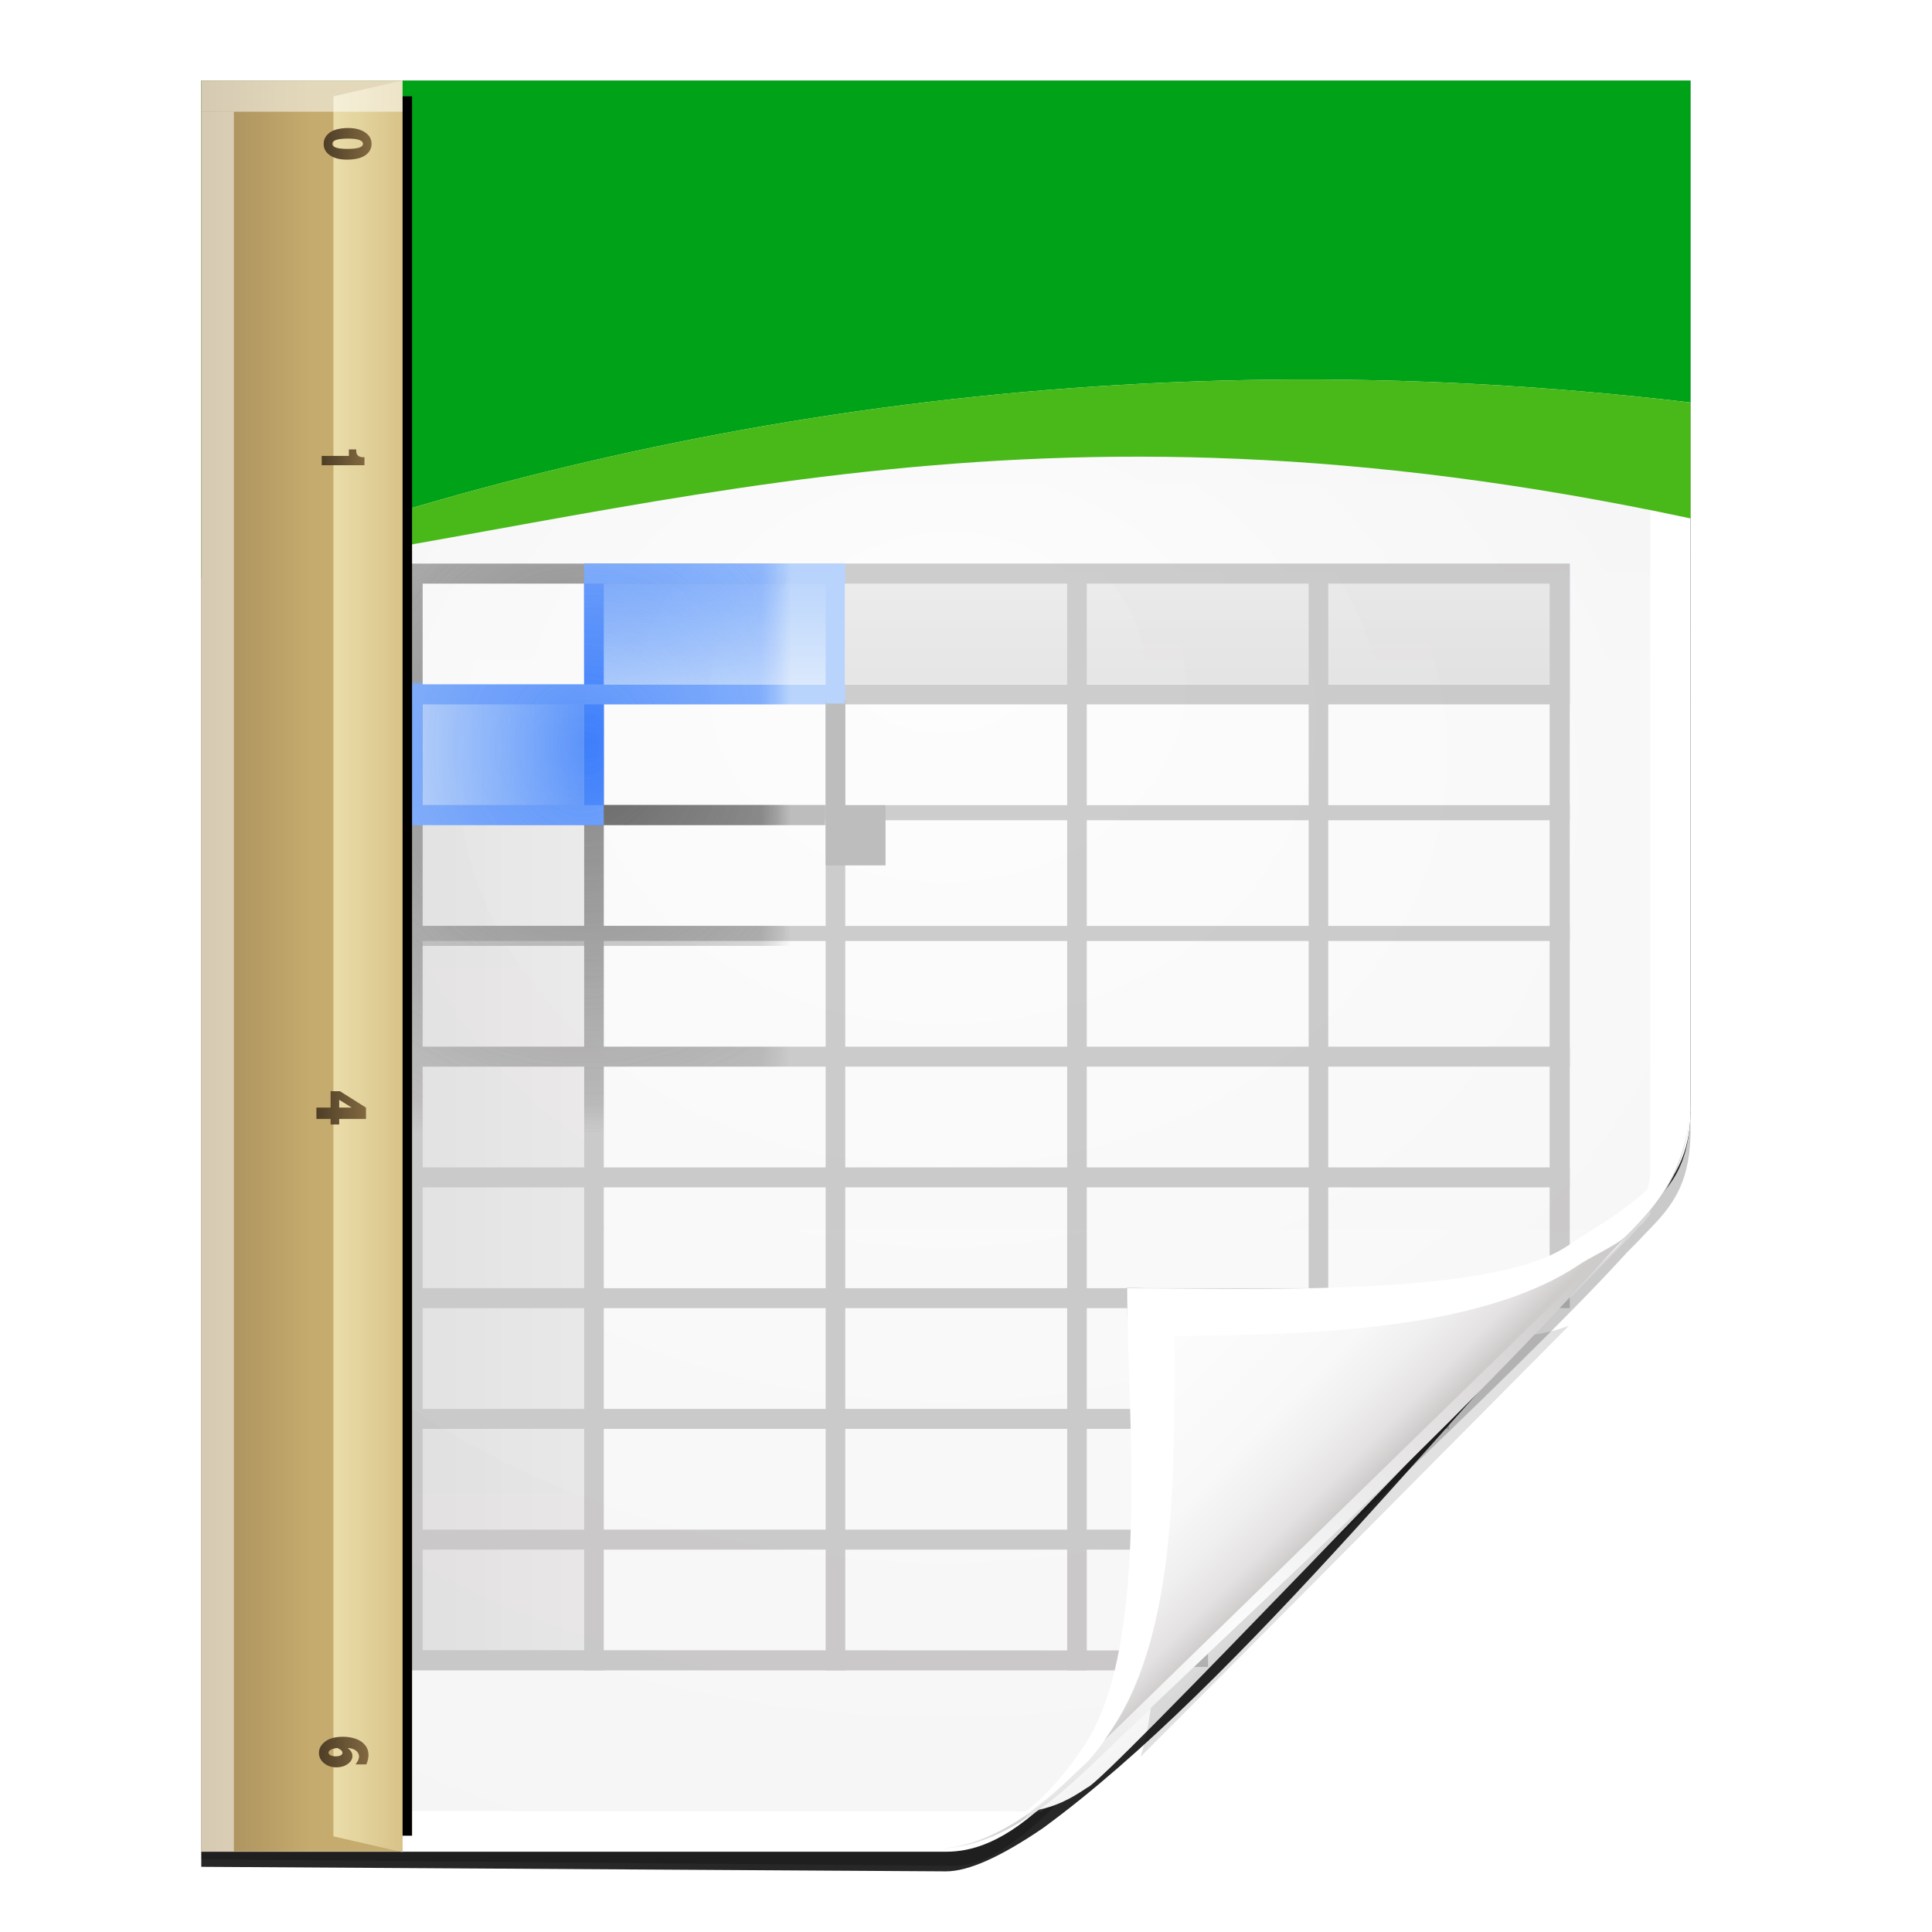<svg height="48" width="48" xmlns="http://www.w3.org/2000/svg" xmlns:xlink="http://www.w3.org/1999/xlink"><radialGradient id="a" cx="90.75" cy="110.253" gradientUnits="userSpaceOnUse" r="24.501" xlink:href="#b"/><linearGradient id="b"><stop offset="0" stop-color="#fff"/><stop offset="1" stop-color="#fff" stop-opacity="0"/></linearGradient><clipPath id="c"><path d="m112 82.503c0 4.465-2.797 6.41-5.28 8.094-5.109 3.465-14.939 3.325-20.72 3.406-.081 5.781.166 15.505-3.299 20.613-1.684 2.482-5.291 5.387-8.201 5.387 2.318 0 4.743-1.335 7.584-4.085 9.142-8.849 17.367-16.135 25.673-25.298 1.919-2.117 4.243-3.642 4.243-8.118z"/></clipPath><filter id="d" color-interpolation-filters="sRGB"><feGaussianBlur stdDeviation=".43"/></filter><linearGradient id="e" gradientUnits="userSpaceOnUse" x1="78.587" x2="89.953" y1="87.537" y2="98.903"><stop offset="0" stop-color="#fcfcfc"/><stop offset=".523" stop-color="#f8f8f8"/><stop offset=".723" stop-color="#f0efef"/><stop offset=".89" stop-color="#e3e1e1"/><stop offset="1" stop-color="#cecbcb"/></linearGradient><clipPath id="f"><path d="m17 8 .783 110h57.5c1.675 0 3.119.181 4.9-1.6 8.798-8.798 19.758-19.852 27.016-27.176 2.441-2.463 2.801-4.471 2.801-6.724v-74.5z"/></clipPath><filter id="g" color-interpolation-filters="sRGB" height="1.241" width="1.225" x="-.113" y="-.121"><feGaussianBlur stdDeviation="2.386"/></filter><radialGradient id="h" cx="64" cy="64.004" fx="63.793" fy="47.275" gradientTransform="matrix(1.684 -.084 .069 1.376 -48.197 -18.663)" gradientUnits="userSpaceOnUse" r="47.5" xlink:href="#b"/><filter id="i" color-interpolation-filters="sRGB" height="2.026" width="1.957" x="-.479" y="-.513"><feGaussianBlur stdDeviation="10.141"/></filter><linearGradient id="j" gradientUnits="userSpaceOnUse" x1="72" x2="72" y1="0" y2="116.401"><stop offset="0" stop-color="#eeecec"/><stop offset=".4" stop-color="#f4f4f4"/><stop offset="1" stop-color="#f6f5f5"/></linearGradient><filter id="k"><feGaussianBlur stdDeviation="1.562"/></filter><filter id="l"><feGaussianBlur stdDeviation="2.028"/></filter><filter id="m" color-interpolation-filters="sRGB"><feBlend in2="SourceGraphic" mode="multiply"/></filter><linearGradient id="n" gradientUnits="userSpaceOnUse" x1="72.125" x2="72.125" y1="16" y2="24"><stop offset="0" stop-color="#7db1ff"/><stop offset="1" stop-color="#bfd9ff"/></linearGradient><linearGradient id="o"><stop offset="0" stop-color="#e0e0e0"/><stop offset="1" stop-color="#d4d4d4"/></linearGradient><linearGradient id="p" gradientUnits="userSpaceOnUse" x1="80.209" x2="80.209" xlink:href="#o" y1="16" y2="24"/><linearGradient id="q" gradientUnits="userSpaceOnUse" x1="40" x2="28" xlink:href="#o" y1="72.208" y2="72.208"/><linearGradient id="r" gradientUnits="userSpaceOnUse" x1="40" x2="28" y1="28.459" y2="28.459"><stop offset="0" stop-color="#80b3ff"/><stop offset="1" stop-color="#bfd9ff"/></linearGradient><mask id="s" maskUnits="userSpaceOnUse"><ellipse cx="46" cy="36" fill="url(#t)" rx="30" ry="32" transform="translate(-6 -8)"/></mask><radialGradient id="t" cx="46" cy="36" gradientTransform="matrix(1 0 0 1.067 0 -2.4)" gradientUnits="userSpaceOnUse" r="30" xlink:href="#b"/><filter id="u" color-interpolation-filters="sRGB" height="1.027" width="1.294" x="-.147" y="-.014"><feGaussianBlur stdDeviation=".612"/></filter><linearGradient id="v" gradientTransform="matrix(-0 1.048 -1.111 -0 59.998 -67.996)" gradientUnits="userSpaceOnUse" x1="126" x2="126" y1="41.999" y2="30"><stop offset="0" stop-color="#a58b5a"/><stop offset=".544" stop-color="#c5ab6d"/></linearGradient><linearGradient id="w" gradientTransform="matrix(-0 1 -1 -0 42 -70.001)" gradientUnits="userSpaceOnUse" x1="126" x2="126" y1="30" y2="34.001"><stop offset="0" stop-color="#ddc98f"/><stop offset="1" stop-color="#f4eab9"/></linearGradient><linearGradient id="x"><stop fill="none" offset="0" stop-color="#4e3e27"/><stop fill="none" offset="1" stop-color="#816840"/></linearGradient><linearGradient id="y" gradientTransform="matrix(-0 1.048 -1.095 -0 63.925 -67.996)" gradientUnits="userSpaceOnUse" x1="74.002" x2="74.002" xlink:href="#x" y1="38.799" y2="35.902"/><linearGradient id="z" gradientTransform="matrix(-0 1.048 -1.095 -0 63.525 -67.996)" gradientUnits="userSpaceOnUse" x1="93.83" x2="93.83" xlink:href="#A" y1="38.551" y2="35.964"/><linearGradient id="A" gradientTransform="matrix(-0 1 -1 -0 42 -70.001)" gradientUnits="userSpaceOnUse" x1="86" x2="86" xlink:href="#x" y1="32" y2="30"/><linearGradient id="B" gradientTransform="matrix(-0 1.048 -1.095 -0 63.625 -67.596)" gradientUnits="userSpaceOnUse" x1="114.048" x2="114.048" xlink:href="#A" y1="38.902" y2="35.902"/><linearGradient id="C" gradientTransform="matrix(-0 1.048 -1.095 -0 63.625 -66.996)" gradientUnits="userSpaceOnUse" x1="134.014" x2="134.014" xlink:href="#A" y1="38.964" y2="35.964"/><linearGradient id="D" gradientTransform="matrix(-0 1.048 -1.095 -0 63.725 -66.796)" gradientUnits="userSpaceOnUse" x1="154.08" x2="154.08" xlink:href="#A" y1="38.964" y2="35.964"/><linearGradient id="E" gradientTransform="matrix(-0 1.048 -1.095 -0 63.725 -66.196)" gradientUnits="userSpaceOnUse" x1="173.994" x2="173.994" xlink:href="#A" y1="38.902" y2="35.902"/><g transform="matrix(.375 0 0 .375 .001 .006)"><path d="m13.333 5.336v117.83l49.855.433c2.115.018 4.529-1.772 7-4.25.712-.714 1.441-1.394 2.156-2.094.416-.406.832-.814 1.25-1.219 7.774-7.41 26.983-25.123 34.219-33.1.421-.421.812-.811 1.156-1.188 1.464-1.498 2.762-2.838 2.994-5.862l.037-.731-.003-69.82z" filter="url(#l)" opacity=".456"/><path d="m13.333 5.336v118.33l49.332.3c1.528 0 3.657-.984 6.388-2.834 13.123-9.558 28.445-29.243 39.697-40.633 1.743-1.743 3.25-3.038 3.25-7.2l-.003-67.964z" fill-opacity=".847" filter="url(#k)"/><path d="m13.333 5.336v117.33h49.332c1.675 0 3.914-.565 7-3.6 8.87-8.725 32.076-31.519 39.334-38.843 2.441-2.463 3.001-4.471 3.001-6.724l-.003-68.164z" fill="#fff"/><path d="m16.5 8c-.34 0-.5.235-.5.5v109.969c0 .822.679 1.5 1.5 1.5h48.688c.053 0 .81.023 1.5.031 1.778-.04 3.132-.754 4.356-1.593 1.052-.291 25.98-26.62 35.102-35.809 1.362-1.373 2.185-3.948 2.185-4.896l0-69.202c0-.323-.163-.5-.5-.5z" fill="url(#j)"/><path d="m16.5 8c-.34 0-.5.235-.5.5v109.969c0 .822.679 1.499 1.5 1.5l47.5.031c.053 0 3.274-.008 3.963 0 6.541-4.504 29.968-28.953 38.913-37.955 1.477-1.656.458-.37 1.454-1.607l0-71.937c0-.323-.163-.5-.5-.5z" fill="url(#h)" opacity=".847"/><g filter="url(#m)" transform="translate(-5.3 21.328)"><g opacity=".54" transform="translate(4)"><path d="m39.965 15.99h65.332v7.976h-65.332z" fill="url(#n)"/><path d="m56.417 16h48.881v7.966h-48.881z" fill="url(#p)"/><path d="m28 32.417h12.754v55.824h-12.754z" fill="url(#q)"/><path d="m27.965 23.99h13.333v9.333h-13.333z" fill="url(#r)"/><g fill="#a7a7a7"><path d="m28.5 32h76.798v1h-76.798z"/><path d="m28.5 40h76.798v1h-76.798z"/><path d="m28.5 48h76.799v1.323h-76.799z"/><path d="m28.5 56h76.799v1.323h-76.799z"/><path d="m28.5 64h76.799v1.323h-76.799z"/><path d="m28.5 72h68.799v1.323h-68.799z"/><path d="m28.5 80h58.132v1.323h-58.132z"/><path d="m28.5 88h52.832v1.094h-52.832z"/><path d="m40 24.5h1.299v64.823h-1.299z"/><path d="m56 24.5h1.299v64.823h-1.299z"/><path d="m72 16.5h1.299v72.823h-1.299z"/><path d="m88 16.5h1.299v63.49h-1.299z"/><path d="m56.333 24h48.966v1.323h-48.966z"/><path d="m78.631 88.023-49.332-.033v-70.667l74.667-0v46.667l1.331-.002.001-47.988h-77.298l-.035 73.323h48z"/></g><g fill="#80b3ff"><path d="m40 16h1.299v17.323h-1.299z"/><path d="m27.965 23.99h1.333v9.333h-1.333z"/><path d="m28 24h29.299v1.323h-29.299z"/><path d="m40 16h17.299v1.323h-17.299z"/><path d="m28 32h13.299v1.323h-13.299z"/></g><path d="m41.299 31.99h14.667v1.333h-14.667z" fill="#888"/><path d="m56 25h1.299v8.323h-1.299z" fill="#888"/><path d="m56 16h1.267v9.267h-1.267z" fill="#80b3ff"/><path d="m56 32h3.965v3.99h-3.965z" fill="#888"/></g><g filter="url(#m)" mask="url(#s)" transform="translate(4 -0)"><path d="m40.25 16h62.381v8h-62.381z" fill="url(#n)"/><path d="m56.417 16h48.881v7.966h-48.881z" fill="url(#p)"/><path d="m28 32.417h12.754v55.824h-12.754z" fill="url(#q)"/><path d="m28 24.417h12v8.083h-12z" fill="url(#r)"/><g fill="#a7a7a7"><path d="m28.5 32h76.798v1h-76.798z"/><path d="m27.965 39.99h77.333v1.333h-77.333z"/><path d="m28.5 48h76.799v1.323h-76.799z"/><path d="m28.5 56h76.799v1.323h-76.799z"/><path d="m28.5 64h76.799v1.323h-76.799z"/><path d="m28.5 72h68.799v1.323h-68.799z"/><path d="m27.965 79.99h58.667v1.333h-58.667z"/><path d="m28.5 88h52.832v1.094h-52.832z"/><path d="m40 24.5h1.299v64.823h-1.299z"/><path d="m56 24.5h1.299v64.823h-1.299z"/><path d="m72 16.5h1.299v72.823h-1.299z"/><path d="m88 16.5h1.094v64.59h-1.094z"/><path d="m56.333 24h48.966v1.323h-48.966z"/><path d="m75.964 88.023-46.665-.033v-70.667h74.667l.332 41.308h1v-42.631l-77.332-.01 0 73.333h47.965z"/></g><path d="m40 16h1.299v17.323h-1.299z" fill="#5498ff"/><g fill="#80b3ff"><path d="m28 23.833h1.299v9.49h-1.299z"/><path d="m28 24h29.299v1.323h-29.299z"/><path d="m40 16h17.299v1.323h-17.299z"/><path d="m28 32h13.299v1.323h-13.299z"/></g><path d="m41.299 31.99h14.667v1.333h-14.667z" fill="#888"/><path d="m56 25h1v8h-1z" fill="#888"/><path d="m56 16h1.299v9.323h-1.299z" fill="#80b3ff"/><path d="m56 32h3.965v3.99h-3.965z" fill="#888"/></g></g><path clip-path="url(#f)" d="m114.4 82.503c0 4.465-4.997 5.91-7.48 7.594-5.109 3.465-18.362-1.446-24.143-1.365-.081 5.781 3.372 20.976-.093 26.085-1.684 2.482-5.573 8.687-8.484 8.687-2.091 1.534 3.488 8.211 6.735 5.32 9.502-8.461 35.132-30.023 43.351-39.263 2.04-2.294-4.905-9.845-9.886-7.057z" filter="url(#i)" opacity=".347" transform="matrix(1.277 0 0 1.277 -31.076 -28.013)"/><path clip-path="url(#f)" d="m113.9 82.503c0 4.465-5.097 6.01-7.58 7.694-5.109 3.465-16.139 2.125-21.92 2.206-.081 5.781 1.666 17.305-1.799 22.413-1.684 2.482-4.691 7.987-7.601 7.987-2.091 1.534 3.488 11.211 6.735 8.32 9.502-8.461 45.999-30.201 54.218-39.442 2.04-2.294-17.072-11.966-22.053-9.178z" filter="url(#g)" opacity=".401" transform="matrix(1.33 0 0 1.33 -36.964 -37.156)"/><path d="m111.994 72.571c0 5.939-3.721 8.525-7.022 10.764-6.794 4.608-19.952 4.558-27.641 4.666-.108 7.689.304 20.485-4.305 27.279-2.239 3.301-7.036 7.164-10.907 7.164 3.083 0 6.308-1.775 10.087-5.433 12.159-11.769 23.098-21.46 34.145-33.645 2.552-2.815 5.643-4.844 5.643-10.796z" fill="url(#e)"/><path d="m112.019 73.115c-.421 5.186-5.084 7.319-8.179 9.418-5.02 3.405-21.175 2.801-29.175 2.801 0 8 1.619 23.497-2.786 30.224-1.912 2.92-4.654 5.799-8.196 6.583 2.634-.482 5.3-2.476 8.47-5.544.451-.517.764-.903 1.471-1.995 4.608-6.794 4.1-18.412 4.207-26.101 7.689-.108 20.028-.146 26.823-4.754.619-.42 2.519-1.314 3.067-1.862 2.043-2.043 3.992-4.274 4.297-8.77zm-48.336 49.026c-.21.046-.417.055-.623.083.209-.022.413-.045.623-.083z" fill="#fff"/><path clip-path="url(#c)" d="m117.315 81.861-44.675 43.487" fill="none" filter="url(#d)" stroke="url(#a)" stroke-width="1.2" transform="matrix(1.33 0 0 1.33 -36.964 -37.156)"/><path d="m13.332 38.278c26.828-9.984 60.417-16.186 98.667-11.627v-21.333h-98.667z" fill="#00a218" stroke-width=".987"/><path d="m13.332 38.278c26.828-9.984 60.417-16.186 98.667-11.627v7.68c-44.222-9.464-68.634-.089-98.667 3.947z" fill="#49b91a" stroke-width=".987"/><g transform="translate(0 -.017)"><path d="m18 11h10.177v108h-10.177z" filter="url(#u)" transform="matrix(1.149 0 0 1.067 -5.078 -5.353)"/><path d="m13.333 5.336h13.333v117.33h-13.333z" fill="url(#v)"/><path d="m8 111v-110l4-1v112z" fill="url(#w)" opacity=".8" transform="matrix(1.143 0 0 1.048 12.946 5.336)"/><path d="m24.614 9.524c0 .32-.139.574-.415.766-.277.192-.683.287-1.22.287-.469 0-.843-.095-1.12-.286-.279-.192-.418-.442-.418-.752 0-.227.073-.424.222-.593.15-.169.348-.289.595-.359.247-.069.511-.105.794-.105.473 0 .851.097 1.135.291.285.194.427.444.427.751zm-.568.008c0-.115-.083-.203-.249-.261-.164-.059-.412-.088-.741-.088-.348 0-.61.029-.784.087-.172.058-.26.144-.26.258 0 .113.084.197.253.254.168.057.422.084.759.084.341 0 .596-.027.765-.083.17-.056.256-.138.256-.25z" fill="url(#y)"/><path d="m24.145 30.291v.533h-2.833v-.62h1.8v-.427h.489v.1c0 .131.037.233.113.306.074.072.187.109.336.109h.094z" fill="url(#z)"/><path d="m24.128 50.977c.124.234.186.477.186.729 0 .154-.028.303-.085.445-.058.142-.148.258-.272.349-.124.091-.269.135-.435.135-.161 0-.304-.043-.428-.129-.124-.086-.227-.217-.311-.39-.039.222-.123.39-.25.501-.126.111-.297.167-.511.167-.289 0-.526-.101-.713-.301s-.281-.461-.281-.782c0-.228.057-.47.169-.725h.7c-.16.207-.239.414-.239.616 0 .125.042.23.125.317.083.087.184.131.303.131.114 0 .207-.042.28-.127.073-.085.108-.194.108-.325v-.318h.553v.21c0 .122.028.221.085.3.058.08.137.118.242.118.096 0 .175-.036.239-.105.062-.07.093-.157.093-.264 0-.158-.081-.343-.244-.553h.685z" fill="url(#B)"/><path d="m24.245 73.382v.751h-1.775v.367h-.569v-.367h-.941v-.751h.941v-1.088h.614zm-.942 0-.833-.516v.516z" fill="url(#C)"/><path d="m24.345 93.712v1.615h-.61v-.884h-.588c.103.122.154.242.154.366 0 .168-.083.328-.251.483-.168.157-.416.234-.746.234-.366 0-.664-.101-.896-.305s-.348-.468-.348-.794c0-.213.06-.45.18-.714h.726c-.177.229-.266.434-.266.61 0 .127.055.234.163.32.108.086.245.131.408.131.118 0 .215-.022.292-.069.077-.045.115-.105.115-.174 0-.073-.05-.135-.149-.182v-.634h1.814v-.001z" fill="url(#D)"/><path d="m23.03 115.811c.107.081.187.163.24.25.053.087.079.176.079.266 0 .214-.105.394-.313.543-.208.149-.457.222-.746.222-.327 0-.603-.092-.826-.278-.224-.184-.336-.412-.336-.68 0-.286.136-.535.408-.747.273-.213.669-.32 1.192-.32.3 0 .578.044.835.133.256.088.462.225.616.412.155.185.232.409.232.668 0 .181-.046.387-.139.616h-.716c.153-.201.229-.375.229-.522 0-.141-.062-.266-.184-.375-.124-.11-.314-.173-.573-.19zm-.678 0c-.191.019-.336.057-.436.113-.101.059-.151.124-.151.197 0 .068.046.127.138.174.091.047.206.069.345.069.131 0 .237-.022.318-.065.081-.044.12-.103.12-.177 0-.053-.027-.106-.082-.157-.055-.05-.139-.103-.252-.154z" fill="url(#E)"/><g fill="#fff"><path d="m13.333 5.336h13.333v2.066h-13.333z" opacity=".536"/><path d="m13.333-122.667h2.16v115.264h-2.16z" opacity=".536" transform="scale(1 -1)"/></g></g></g></svg>
